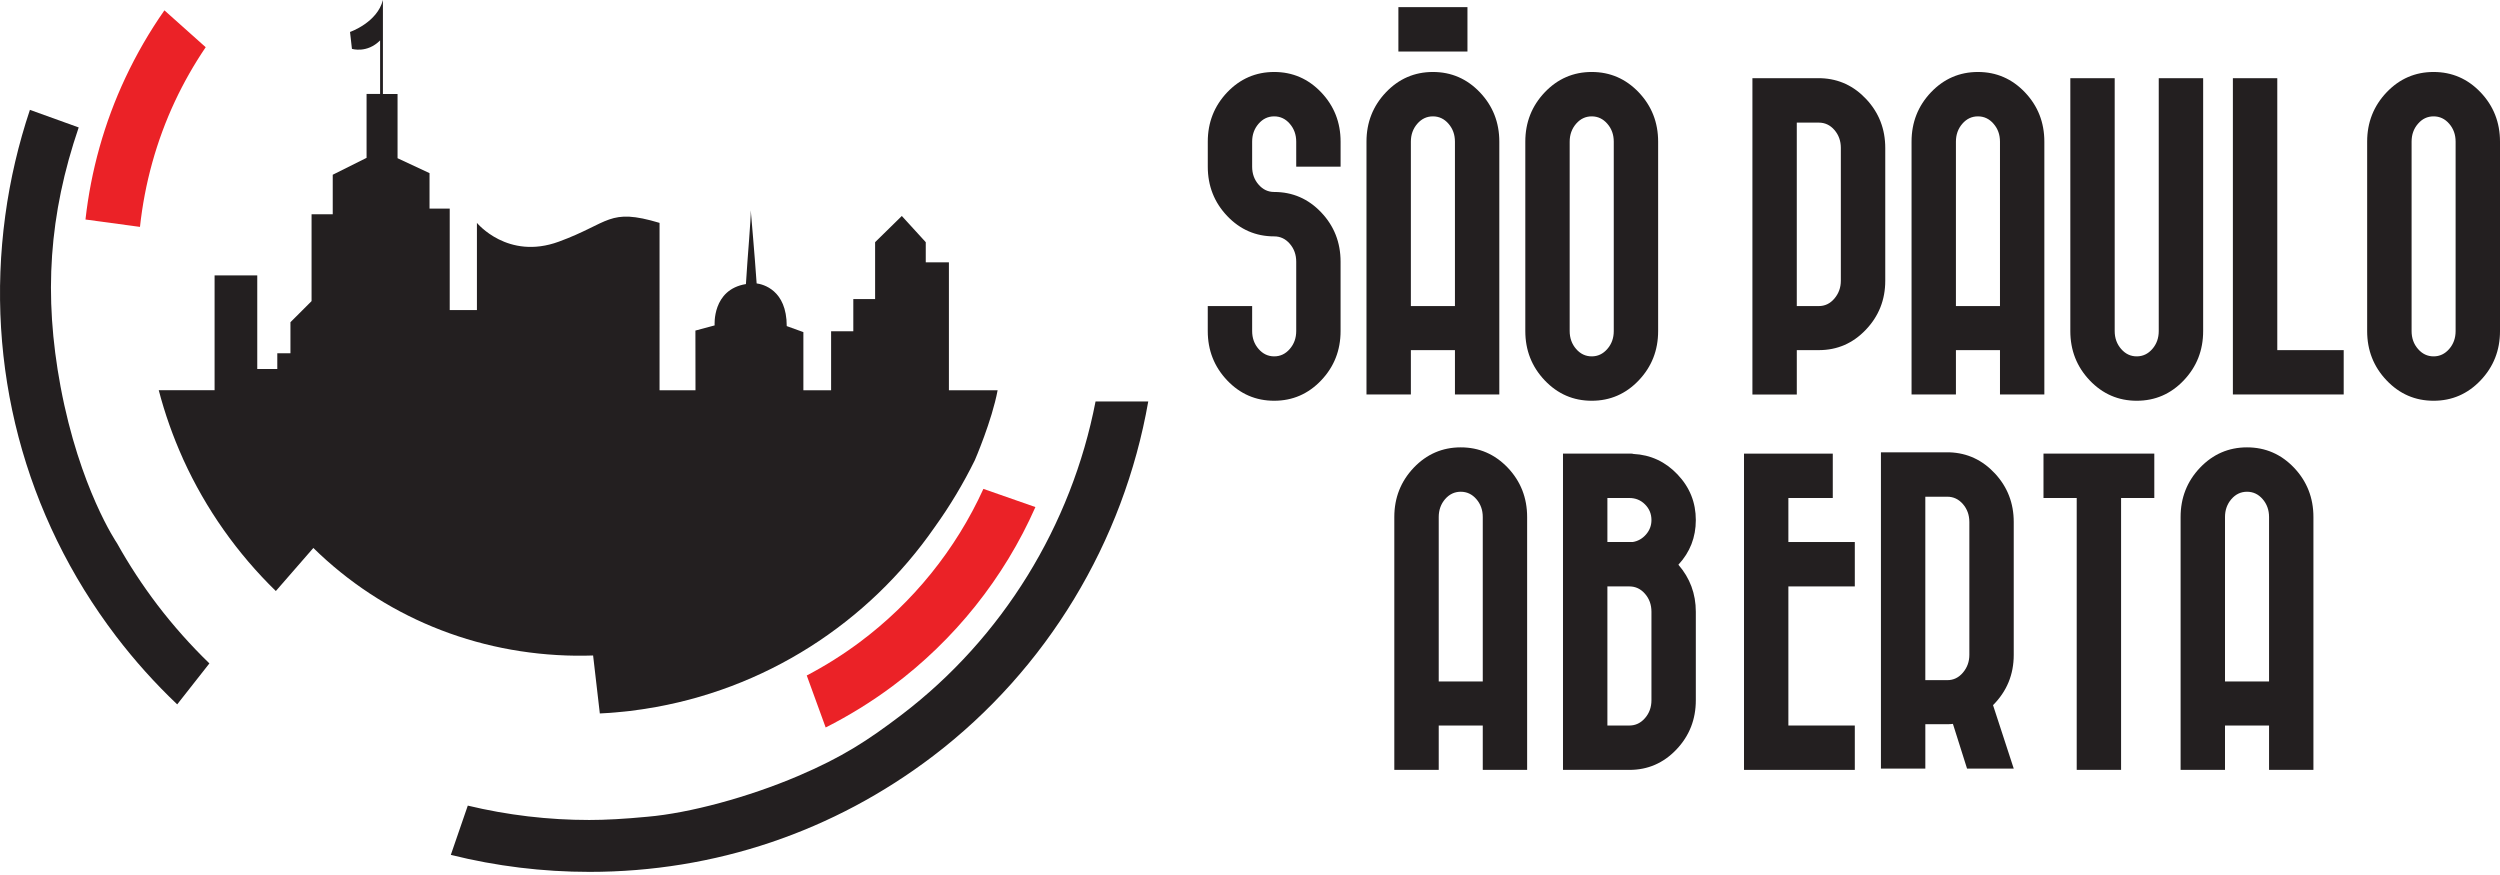<?xml version="1.0" encoding="utf-8"?>
<!-- Generator: Adobe Illustrator 16.0.0, SVG Export Plug-In . SVG Version: 6.00 Build 0)  -->
<!DOCTYPE svg PUBLIC "-//W3C//DTD SVG 1.1//EN" "http://www.w3.org/Graphics/SVG/1.1/DTD/svg11.dtd">
<svg version="1.1" id="Layer_1" xmlns="http://www.w3.org/2000/svg" xmlns:xlink="http://www.w3.org/1999/xlink" x="0px" y="0px"
	 width="151.853px" height="53.138px" viewBox="0 0 151.853 53.138" enable-background="new 0 0 151.853 53.138"
	 xml:space="preserve">
<g>
	<path fill="#E7E7E7" d="M49.697,18.974c0,0.009,0.002,0.027,0.002,0.05C49.697,18.991,49.697,18.974,49.697,18.974z"/>
	<g>
		<path fill="#231F20" d="M77.395,11.661c1.117,0,2.07,0.413,2.855,1.238c0.785,0.826,1.178,1.824,1.178,2.997v4.213
			c0,1.171-0.393,2.169-1.178,2.995s-1.738,1.238-2.855,1.238c-1.119,0-2.071-0.412-2.856-1.238
			c-0.784-0.826-1.178-1.824-1.178-2.995v-1.519h2.696v1.519c0,0.425,0.129,0.789,0.39,1.087c0.26,0.3,0.575,0.45,0.949,0.45
			c0.372,0,0.689-0.15,0.947-0.45c0.26-0.299,0.391-0.663,0.391-1.087v-4.213c0-0.427-0.131-0.79-0.391-1.09
			c-0.258-0.299-0.575-0.448-0.947-0.448c-1.119,0-2.071-0.413-2.856-1.239c-0.784-0.825-1.178-1.824-1.178-2.996V8.605
			c0-1.171,0.394-2.169,1.178-2.996c0.786-0.824,1.738-1.237,2.856-1.237c1.117,0,2.07,0.413,2.855,1.237
			c0.785,0.827,1.178,1.824,1.178,2.996v1.518h-2.695V8.605c0-0.425-0.131-0.789-0.391-1.088c-0.258-0.3-0.575-0.449-0.947-0.449
			c-0.374,0-0.689,0.148-0.949,0.449c-0.26,0.299-0.39,0.663-0.39,1.088v1.518c0,0.427,0.129,0.79,0.39,1.088
			C76.706,11.511,77.021,11.661,77.395,11.661z"/>
		<path fill="#231F20" d="M83.002,8.605c0-1.171,0.394-2.169,1.18-2.996c0.785-0.824,1.737-1.237,2.855-1.237
			s2.07,0.413,2.855,1.237c0.785,0.827,1.178,1.824,1.178,2.996v15.357h-2.695v-2.696h-2.677v2.696h-2.696V8.605z M88.375,18.591
			v-4.474V8.605c0-0.425-0.13-0.789-0.39-1.088c-0.259-0.3-0.576-0.449-0.948-0.449c-0.373,0-0.688,0.148-0.949,0.449
			c-0.26,0.299-0.39,0.663-0.39,1.088v5.511v4.474H88.375z"/>
		<path fill="#231F20" d="M92.649,8.605c0-1.171,0.395-2.169,1.179-2.996c0.786-0.824,1.737-1.237,2.855-1.237
			s2.07,0.413,2.856,1.237c0.785,0.827,1.178,1.824,1.178,2.996v11.504c0,1.171-0.393,2.169-1.178,2.995
			c-0.786,0.826-1.738,1.238-2.856,1.238s-2.069-0.412-2.855-1.238c-0.784-0.826-1.179-1.824-1.179-2.995V8.605z M95.344,8.605
			v11.504c0,0.425,0.132,0.789,0.39,1.087c0.261,0.3,0.576,0.45,0.949,0.45c0.372,0,0.689-0.15,0.948-0.45
			c0.262-0.299,0.391-0.663,0.391-1.087V8.605c0-0.425-0.129-0.789-0.391-1.088c-0.259-0.3-0.576-0.449-0.948-0.449
			c-0.373,0-0.688,0.148-0.949,0.449C95.476,7.816,95.344,8.18,95.344,8.605z"/>
		<path fill="#231F20" d="M110.619,4.751c1.077,0.04,1.995,0.469,2.755,1.288c0.758,0.818,1.139,1.802,1.139,2.947v8.067
			c0,1.158-0.393,2.15-1.18,2.976c-0.785,0.825-1.736,1.238-2.855,1.238h-1.338v2.696h-2.696v-6.91V8.986V4.751h4.034H110.619z
			 M109.139,7.447v11.144h1.338c0.373,0,0.691-0.152,0.949-0.459c0.259-0.306,0.389-0.666,0.389-1.078V8.986
			c0-0.426-0.13-0.789-0.389-1.089c-0.258-0.3-0.576-0.449-0.949-0.449H109.139z"/>
		<path fill="#231F20" d="M116.11,8.605c0-1.171,0.393-2.169,1.178-2.996c0.785-0.824,1.737-1.237,2.855-1.237
			s2.07,0.413,2.855,1.237c0.785,0.827,1.178,1.824,1.178,2.996v15.357h-2.695v-2.696h-2.676v2.696h-2.695V8.605z M121.481,18.591
			v-4.474V8.605c0-0.425-0.129-0.789-0.391-1.088c-0.258-0.3-0.575-0.449-0.947-0.449c-0.374,0-0.688,0.148-0.949,0.449
			c-0.26,0.299-0.389,0.663-0.389,1.088v5.511v4.474H121.481z"/>
		<path fill="#231F20" d="M125.754,4.751h2.695v15.358c0,0.425,0.13,0.789,0.391,1.087c0.26,0.3,0.574,0.45,0.947,0.45
			c0.374,0,0.689-0.15,0.949-0.45c0.26-0.299,0.389-0.663,0.389-1.087V4.751h2.697v15.358c0,1.171-0.393,2.169-1.178,2.995
			s-1.738,1.238-2.857,1.238c-1.117,0-2.069-0.412-2.856-1.238c-0.784-0.826-1.177-1.824-1.177-2.995V4.751z"/>
		<path fill="#231F20" d="M135.628,4.751h2.697v16.515h4.034v2.696h-6.731V4.751z"/>
		<path fill="#231F20" d="M143.784,8.605c0-1.171,0.394-2.169,1.18-2.996c0.785-0.824,1.736-1.237,2.855-1.237
			s2.07,0.413,2.856,1.237c0.785,0.827,1.178,1.824,1.178,2.996v11.504c0,1.171-0.393,2.169-1.178,2.995
			c-0.786,0.826-1.737,1.238-2.856,1.238s-2.07-0.412-2.855-1.238c-0.786-0.826-1.18-1.824-1.18-2.995V8.605z M146.483,8.605v11.504
			c0,0.425,0.127,0.789,0.389,1.087c0.258,0.3,0.574,0.45,0.947,0.45c0.375,0,0.689-0.15,0.949-0.45
			c0.26-0.299,0.389-0.663,0.389-1.087V8.605c0-0.425-0.129-0.789-0.389-1.088c-0.26-0.3-0.574-0.449-0.949-0.449
			c-0.373,0-0.689,0.148-0.947,0.449C146.61,7.816,146.483,8.18,146.483,8.605z"/>
		<g>
			<g>
				<path fill="#231F20" d="M89.135,0.432v2.697H84.94V0.432H89.135z"/>
			</g>
		</g>
	</g>
	<g>
		<path fill="#231F20" d="M84.692,31.405c0-1.17,0.395-2.168,1.18-2.996c0.785-0.822,1.737-1.236,2.855-1.236
			s2.07,0.414,2.857,1.236c0.784,0.828,1.176,1.826,1.176,2.996v15.359h-2.695v-2.695H87.39v2.695h-2.698V31.405z M90.065,41.391
			v-4.475v-5.512c0-0.424-0.13-0.787-0.39-1.088c-0.259-0.299-0.575-0.447-0.948-0.447s-0.688,0.148-0.949,0.447
			c-0.258,0.301-0.388,0.664-0.388,1.088v5.512v4.475H90.065z"/>
		<path fill="#231F20" d="M94.938,27.553h4.034h0.12c0.04,0,0.079,0.006,0.119,0.02c1.052,0.053,1.948,0.469,2.686,1.248
			c0.74,0.779,1.109,1.699,1.109,2.767c0,1.052-0.354,1.954-1.059,2.714c0.705,0.813,1.059,1.766,1.059,2.856v5.373
			c0,1.171-0.393,2.168-1.179,2.995c-0.785,0.826-1.737,1.238-2.855,1.238h-0.079h-3.955V27.553z M97.635,30.249v2.674h1.337
			c0.066,0,0.133,0,0.199,0c0.319-0.051,0.59-0.205,0.81-0.458c0.22-0.252,0.33-0.546,0.33-0.877c0-0.374-0.131-0.69-0.391-0.95
			c-0.258-0.26-0.576-0.389-0.948-0.389H97.635z M97.635,35.62v8.449h1.337c0.372,0,0.69-0.152,0.948-0.451
			c0.26-0.299,0.391-0.662,0.391-1.087v-5.373c0-0.427-0.131-0.79-0.391-1.089c-0.258-0.299-0.576-0.449-0.948-0.449H97.635z"/>
		<path fill="#231F20" d="M112.663,44.069v2.695h-4.035h-2.695v-2.695v-13.82v-2.695h2.695h2.697v2.695h-2.697v2.674h4.035v2.697
			h-4.035v8.449H112.663z"/>
		<path fill="#231F20" d="M118.422,27.475c1.078,0.039,1.998,0.47,2.756,1.287c0.759,0.82,1.139,1.801,1.139,2.945v8.07
			c0,1.197-0.42,2.215-1.258,3.054l1.258,3.854h-2.836l-0.858-2.715c-0.106,0.012-0.212,0.02-0.319,0.02h-1.357v2.695h-2.697V31.708
			v-4.232h4.035H118.422z M116.946,30.17v11.143h1.338c0.372,0,0.688-0.151,0.948-0.458c0.259-0.307,0.389-0.665,0.389-1.077v-8.07
			c0-0.424-0.13-0.787-0.389-1.088c-0.26-0.299-0.576-0.449-0.948-0.449H116.946z"/>
		<path fill="#231F20" d="M130.855,27.553v2.695h-2.018v16.516h-2.695V30.249h-2.018v-2.695H130.855z"/>
		<path fill="#231F20" d="M132.452,31.405c0-1.17,0.393-2.168,1.18-2.996c0.785-0.822,1.737-1.236,2.854-1.236
			c1.12,0,2.071,0.414,2.856,1.236c0.785,0.828,1.178,1.826,1.178,2.996v15.359h-2.695v-2.695h-2.676v2.695h-2.697V31.405z
			 M137.825,41.391v-4.475v-5.512c0-0.424-0.13-0.787-0.391-1.088c-0.258-0.299-0.575-0.447-0.948-0.447
			c-0.372,0-0.688,0.148-0.948,0.447c-0.26,0.301-0.389,0.664-0.389,1.088v5.512v4.475H137.825z"/>
	</g>
	<path fill="#231F20" d="M66.545,24.386c-1.459,7.536-5.649,14.36-11.771,19.024c-2.058,1.566-3.598,2.574-6.307,3.729
		c-3.005,1.282-6.592,2.252-9.14,2.471c-1.398,0.134-2.554,0.197-3.534,0.197c-2.485,0-4.966-0.293-7.379-0.873l-1.031,2.992
		c2.753,0.688,5.585,1.033,8.422,1.033l0.001,0.179v-0.179c7.607,0,14.826-2.436,20.876-7.041
		c6.905-5.26,11.569-13.003,13.064-21.532H66.545z"/>
	<g>
		<g>
			<g>
				<path fill="#EB2227" d="M49.003,41.03l1.149,3.158c1.411-0.713,2.77-1.551,4.039-2.494c3.79-2.82,6.797-6.584,8.701-10.894
					l-3.159-1.105c-1.677,3.683-4.28,6.905-7.53,9.324C51.198,39.768,50.123,40.444,49.003,41.03z"/>
			</g>
		</g>
	</g>
	<path fill="#231F20" d="M57.638,23.704v-7.768h-1.406v-1.225l-1.454-1.592l-1.623,1.592v3.453h-1.324v1.956h-1.349v3.584h-1.684
		v-3.531l-1.011-0.366c0-2.204-1.451-2.541-1.828-2.592c-0.128-1.857-0.32-3.951-0.357-4.441c0.017,0.537-0.19,2.734-0.294,4.481
		c-2.067,0.336-1.9,2.51-1.9,2.51l-1.168,0.314l0.005,3.625h-2.183V13.538c-3.11-0.932-3.006,0-6.116,1.14
		c-3.109,1.142-4.977-1.14-4.977-1.14v5.296h-1.652v-6.162H26.09v-2.156L24.148,9.61V5.708h-0.889V0
		c-0.342,1.37-1.998,1.941-1.998,1.941l0.116,1.027c0,0,0.912,0.288,1.711-0.514c0,0.829,0,3.253,0,3.253h-0.822v3.881l-2.055,1.026
		v2.399h-1.286v5.277l-1.283,1.282v1.886h-0.799v0.957h-1.217v-5.688h-2.592v6.976H9.643c0.375,1.436,0.869,2.823,1.468,4.154
		h-0.003c0.011,0.023,0.022,0.043,0.033,0.068c1.366,3,3.279,5.701,5.614,7.975l2.278-2.616c4.205,4.126,9.844,6.476,15.939,6.544
		c0.35,0.003,0.702,0,1.054-0.013l0.408,3.521c0.193-0.011,0.387-0.02,0.579-0.033c0.116-0.008,0.232-0.019,0.347-0.028
		c0.191-0.017,0.381-0.036,0.572-0.054c0.096-0.012,0.192-0.021,0.289-0.031c0.254-0.029,0.506-0.064,0.755-0.102
		c0.07-0.01,0.137-0.02,0.206-0.031c7.267-1.124,13.565-5.227,17.589-11.033c0.923-1.283,1.74-2.646,2.441-4.07
		c0,0,1.039-2.393,1.385-4.25H57.638z"/>
	<path fill="#231F20" d="M10.763,42.784l1.956-2.488c-1.141-1.104-2.204-2.301-3.164-3.56c-0.896-1.181-1.722-2.438-2.447-3.739
		c-0.014-0.019-2.272-3.33-3.43-9.513C2.641,17.926,2.977,13.025,4.78,7.741L1.817,6.673c-0.69,2.065-1.199,4.214-1.497,6.422
		c-1.239,9.15,1.151,18.224,6.729,25.55C8.17,40.116,9.418,41.508,10.763,42.784z"/>
	<path fill="#EB2227" d="M8.502,13.782c0.285-2.634,0.995-5.218,2.124-7.63c0.532-1.134,1.159-2.239,1.868-3.284L9.987,0.629
		C9.078,1.927,8.281,3.307,7.61,4.738c-1.277,2.723-2.086,5.631-2.418,8.595L8.502,13.782z"/>
</g>
</svg>
